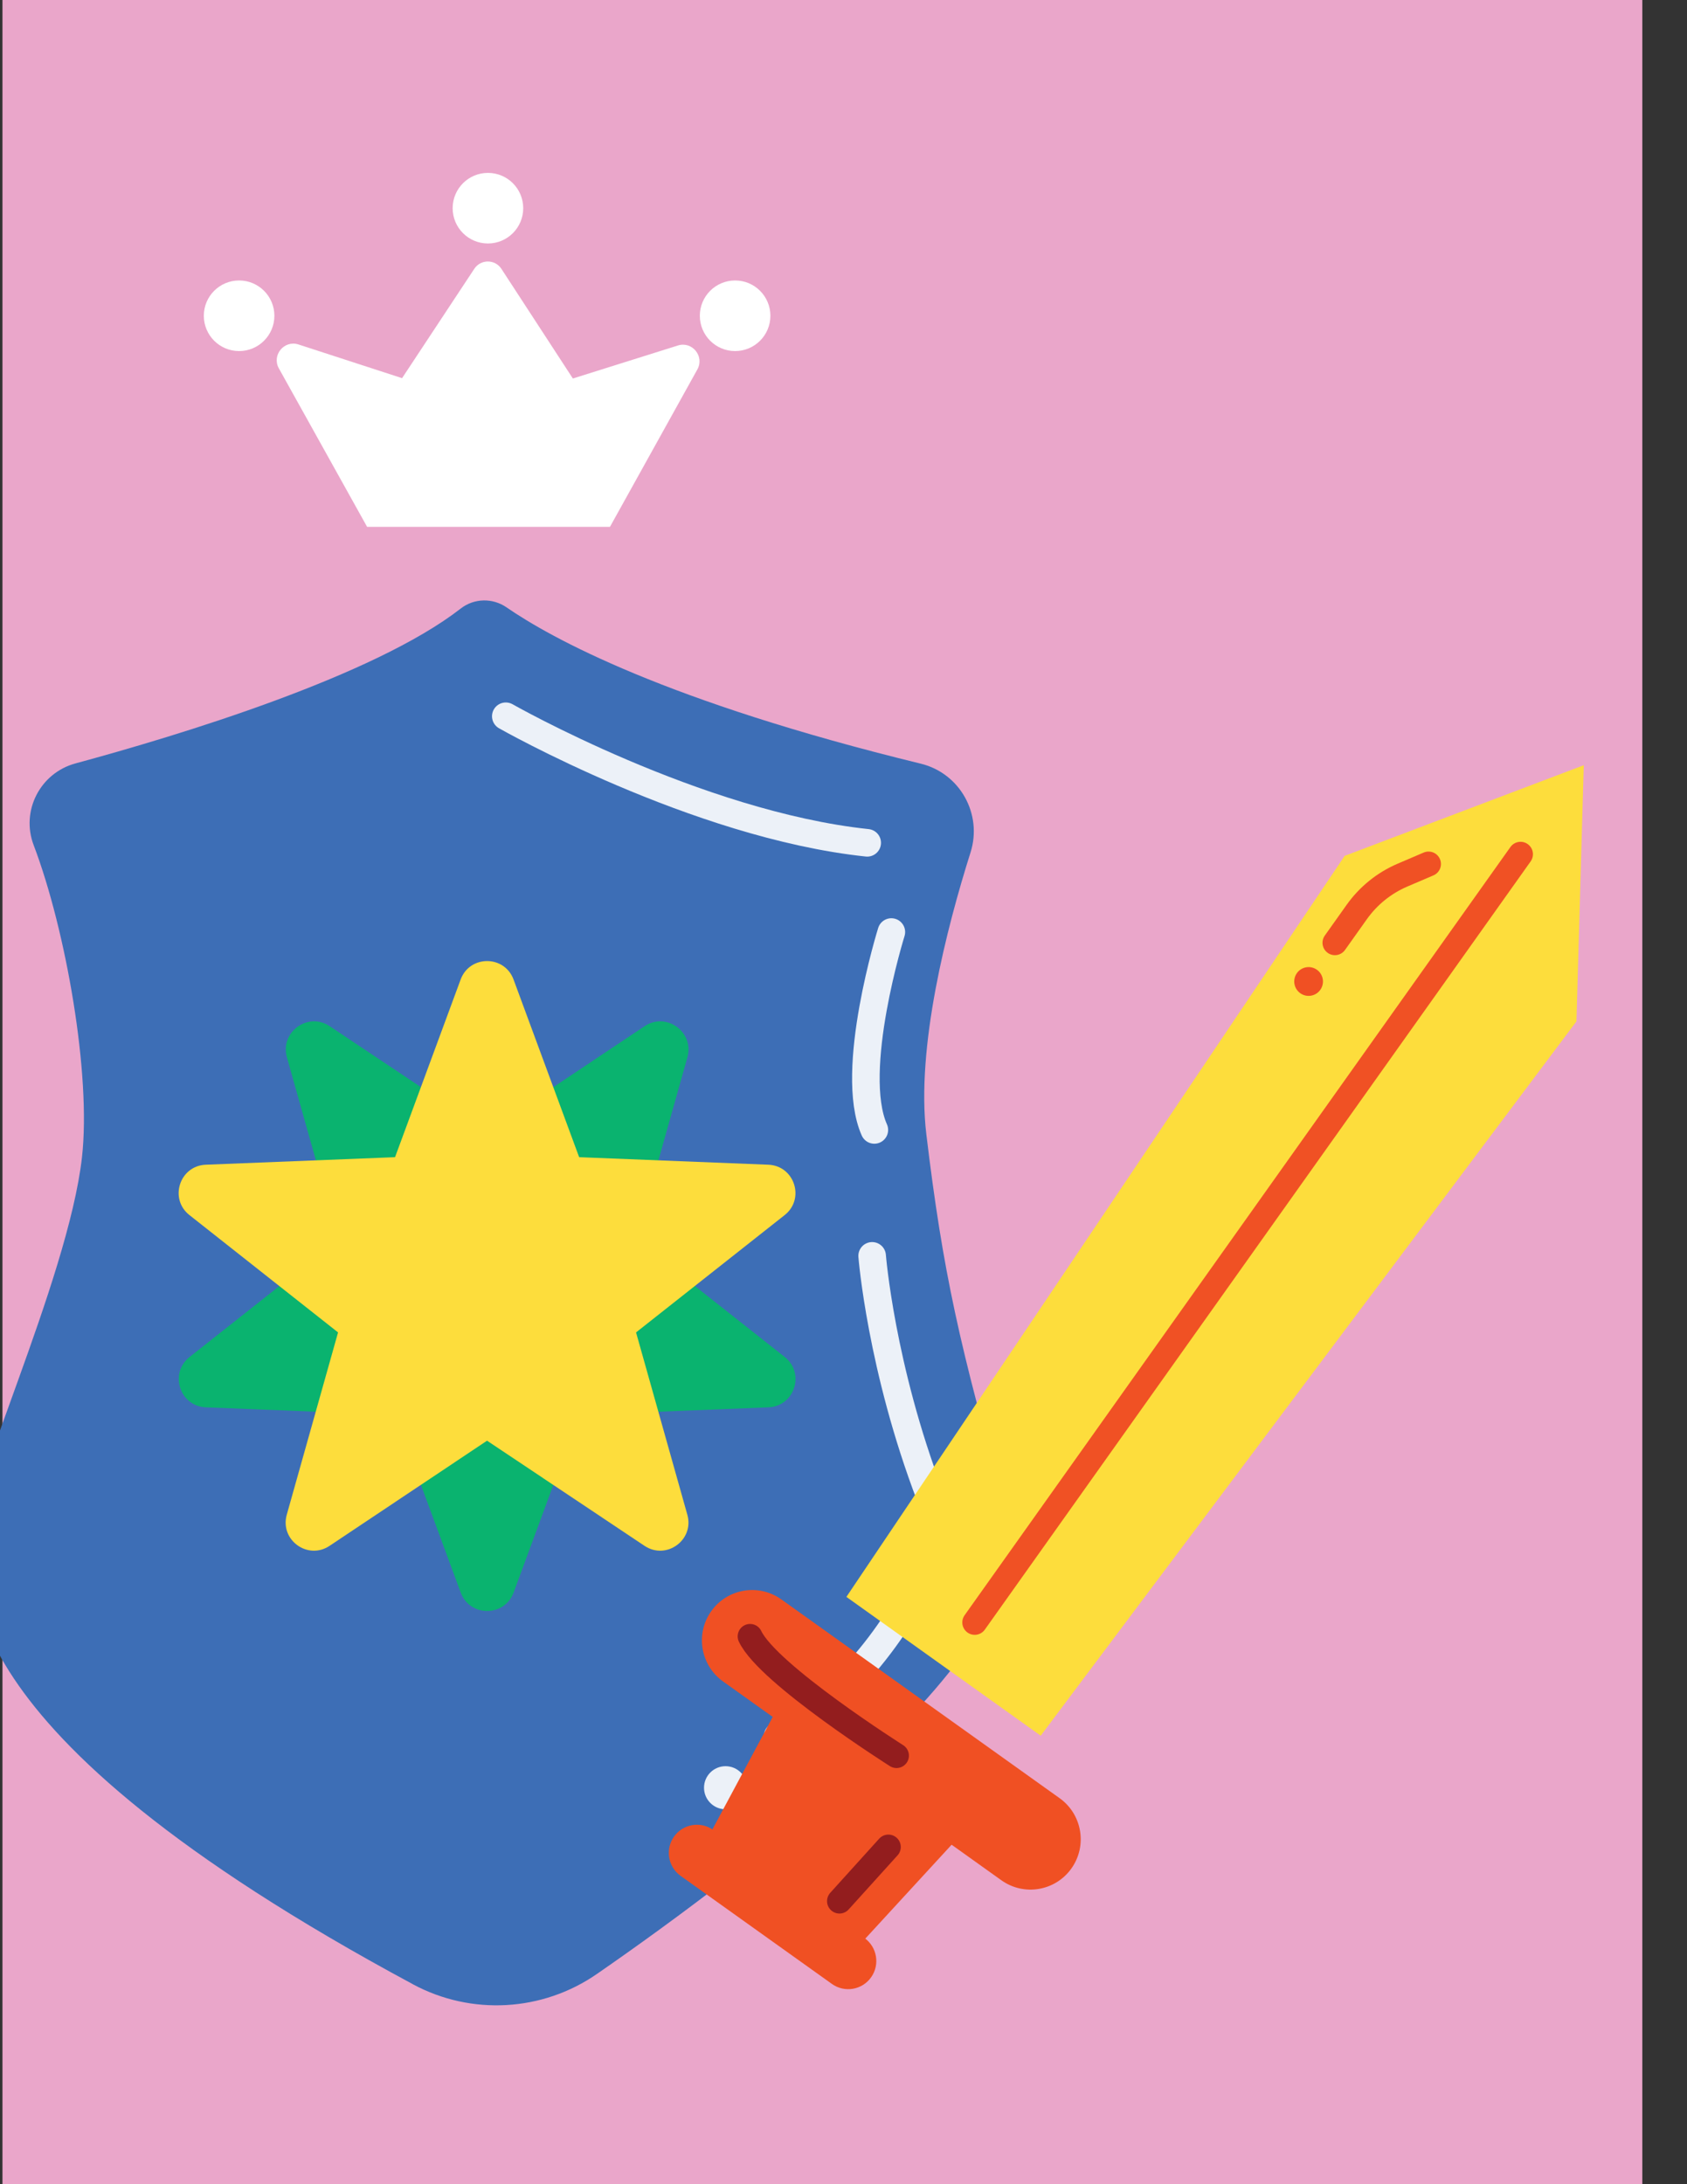 <?xml version="1.0" encoding="UTF-8"?>
<svg id="Layer_1" data-name="Layer 1" xmlns="http://www.w3.org/2000/svg" viewBox="0 0 612 792">
  <rect x="0" y="0" width="612" height="792" fill="#333333" stroke="none"/>
  <defs>
    <style>
      .cls-1 {
        fill: #eaa6ca;
      }

      .cls-2, .cls-3 {
        fill: #fff;
      }

      .cls-3, .cls-4 {
        opacity: .9;
      }

      .cls-5 {
        fill: #fddd3c;
      }

      .cls-6 {
        fill: #0ab36f;
      }

      .cls-7 {
        stroke: #931d1e;
      }

      .cls-7, .cls-8 {
        stroke-width: 9px;
      }

      .cls-7, .cls-8, .cls-4 {
        fill: none;
        stroke-linecap: round;
        stroke-linejoin: round;
      }

      .cls-9 {
        fill: #3d6eb6;
      }

      .cls-8 {
        stroke: #f05124;
      }

      .cls-4 {
        stroke: #fff;
        stroke-width: 10px;
      }

      .cls-10 {
        fill: #f05023;
      }
    </style>
  </defs>
  <rect class="cls-1" x=".89" width="594.9" height="792"/>
  <g>
    <g>
      <path class="cls-9" d="m149.81,719.52c21.18,11.38,46.95,9.93,66.73-3.75,55.69-38.51,162.6-119.54,149.31-165.63-17.88-61.98-23.84-89.39-29.8-138.85-3.8-31.52,7.41-74.89,16.04-102.21,4.4-13.93-3.87-28.71-18.06-32.17-92.45-22.54-134.17-45.57-150.26-56.67-5.06-3.49-11.78-3.35-16.63.42-31.55,24.57-102.12,45.96-139.76,56.16-12.82,3.47-19.89,17.22-15.17,29.63,11.68,30.68,20.91,83.19,17.53,113.18-5.08,44.98-43.5,125.15-40.52,138.85,2.81,12.91-14.22,67.09,160.6,161.03Z"/>
      <path class="cls-6" d="m176.71,410.24l57.13-38.13c7.9-5.28,18.1,2.13,15.53,11.28l-18.61,66.11,53.92,42.55c7.46,5.89,3.56,17.88-5.93,18.26l-68.63,2.73-23.8,64.43c-3.29,8.91-15.9,8.91-19.19,0l-23.8-64.43-68.63-2.73c-9.5-.38-13.39-12.37-5.93-18.26l53.92-42.55-18.61-66.11c-2.58-9.15,7.62-16.56,15.53-11.28l57.13,38.13Z"/>
      <path class="cls-5" d="m143.31,419.6l23.8-64.43c3.29-8.91,15.9-8.91,19.19,0l23.8,64.43,68.63,2.73c9.5.38,13.39,12.37,5.93,18.26l-53.92,42.55,18.61,66.11c2.58,9.15-7.62,16.56-15.53,11.28l-57.13-38.13-57.13,38.13c-7.9,5.28-18.1-2.13-15.53-11.28l18.61-66.11-53.92-42.55c-7.46-5.89-3.56-17.88,5.93-18.26l68.63-2.73Z"/>
      <path class="cls-4" d="m183.49,259.72s69.13,39.33,131.11,45.89"/>
      <path class="cls-4" d="m323.36,337.96s-15.71,50.31-6.17,71.76"/>
      <path class="cls-4" d="m316.39,455.38s3.18,40.47,21.04,87.2c3.14,8.22,2.75,17.36-.98,25.34-7.45,15.91-25.15,45.78-54.32,61.58"/>
      <circle class="cls-3" cx="263.21" cy="648.24" r="7.81"/>
      <g id="crown">
        <path class="cls-2" d="m145.85,137.12l-37.56-12.21c-5.21-1.69-9.79,3.88-7.13,8.66l32.02,57.48h88.09l31.72-57.1c2.64-4.76-1.88-10.31-7.07-8.67l-38.1,11.97-25.92-39.76c-2.31-3.54-7.49-3.56-9.83-.03l-26.22,39.68Z"/>
        <circle class="cls-2" cx="177.01" cy="75.49" r="12.8"/>
        <circle class="cls-2" cx="266.68" cy="114.5" r="12.8"/>
        <circle class="cls-2" cx="86.74" cy="114.5" r="12.8"/>
      </g>
    </g>
    <g>
      <polygon class="cls-5" points="377.54 629.37 571.89 370.37 574.55 277.47 487.81 310.34 307.05 579.04 377.54 629.37"/>
      <line class="cls-8" x1="551.61" y1="309.74" x2="353.6" y2="588.3"/>
      <path class="cls-10" d="m262.3,609.7l100.95,72.08c8.2,5.86,19.59,3.95,25.43-4.27h0c5.84-8.21,3.92-19.62-4.28-25.48l-100.95-72.08c-8.2-5.86-19.59-3.95-25.43,4.27h0c-5.84,8.21-3.92,19.62,4.28,25.48Z"/>
      <polygon class="cls-10" points="253.58 672.42 306.95 710.52 350.41 663.26 283.95 615.81 253.58 672.42"/>
      <path class="cls-10" d="m246.91,680.2l54.88,39.18c4.59,3.28,10.95,2.21,14.22-2.39h0c3.27-4.59,2.19-10.98-2.39-14.25l-54.88-39.18c-4.59-3.28-10.95-2.21-14.22,2.39h0c-3.27,4.59-2.19,10.98,2.39,14.25Z"/>
      <path class="cls-8" d="m518.24,313.28l-9.45,4.04c-6.66,2.85-12.41,7.49-16.61,13.4l-7.91,11.13"/>
      <ellipse class="cls-10" cx="474.73" cy="355.89" rx="5.21" ry="5.22" transform="translate(-53.7 86.09) rotate(-9.81)"/>
      <path class="cls-7" d="m325.23,636.6s-46.64-29.53-53.12-43.25"/>
      <line class="cls-7" x1="322.28" y1="669.73" x2="304.53" y2="689.36"/>
    </g>
  </g>
</svg>